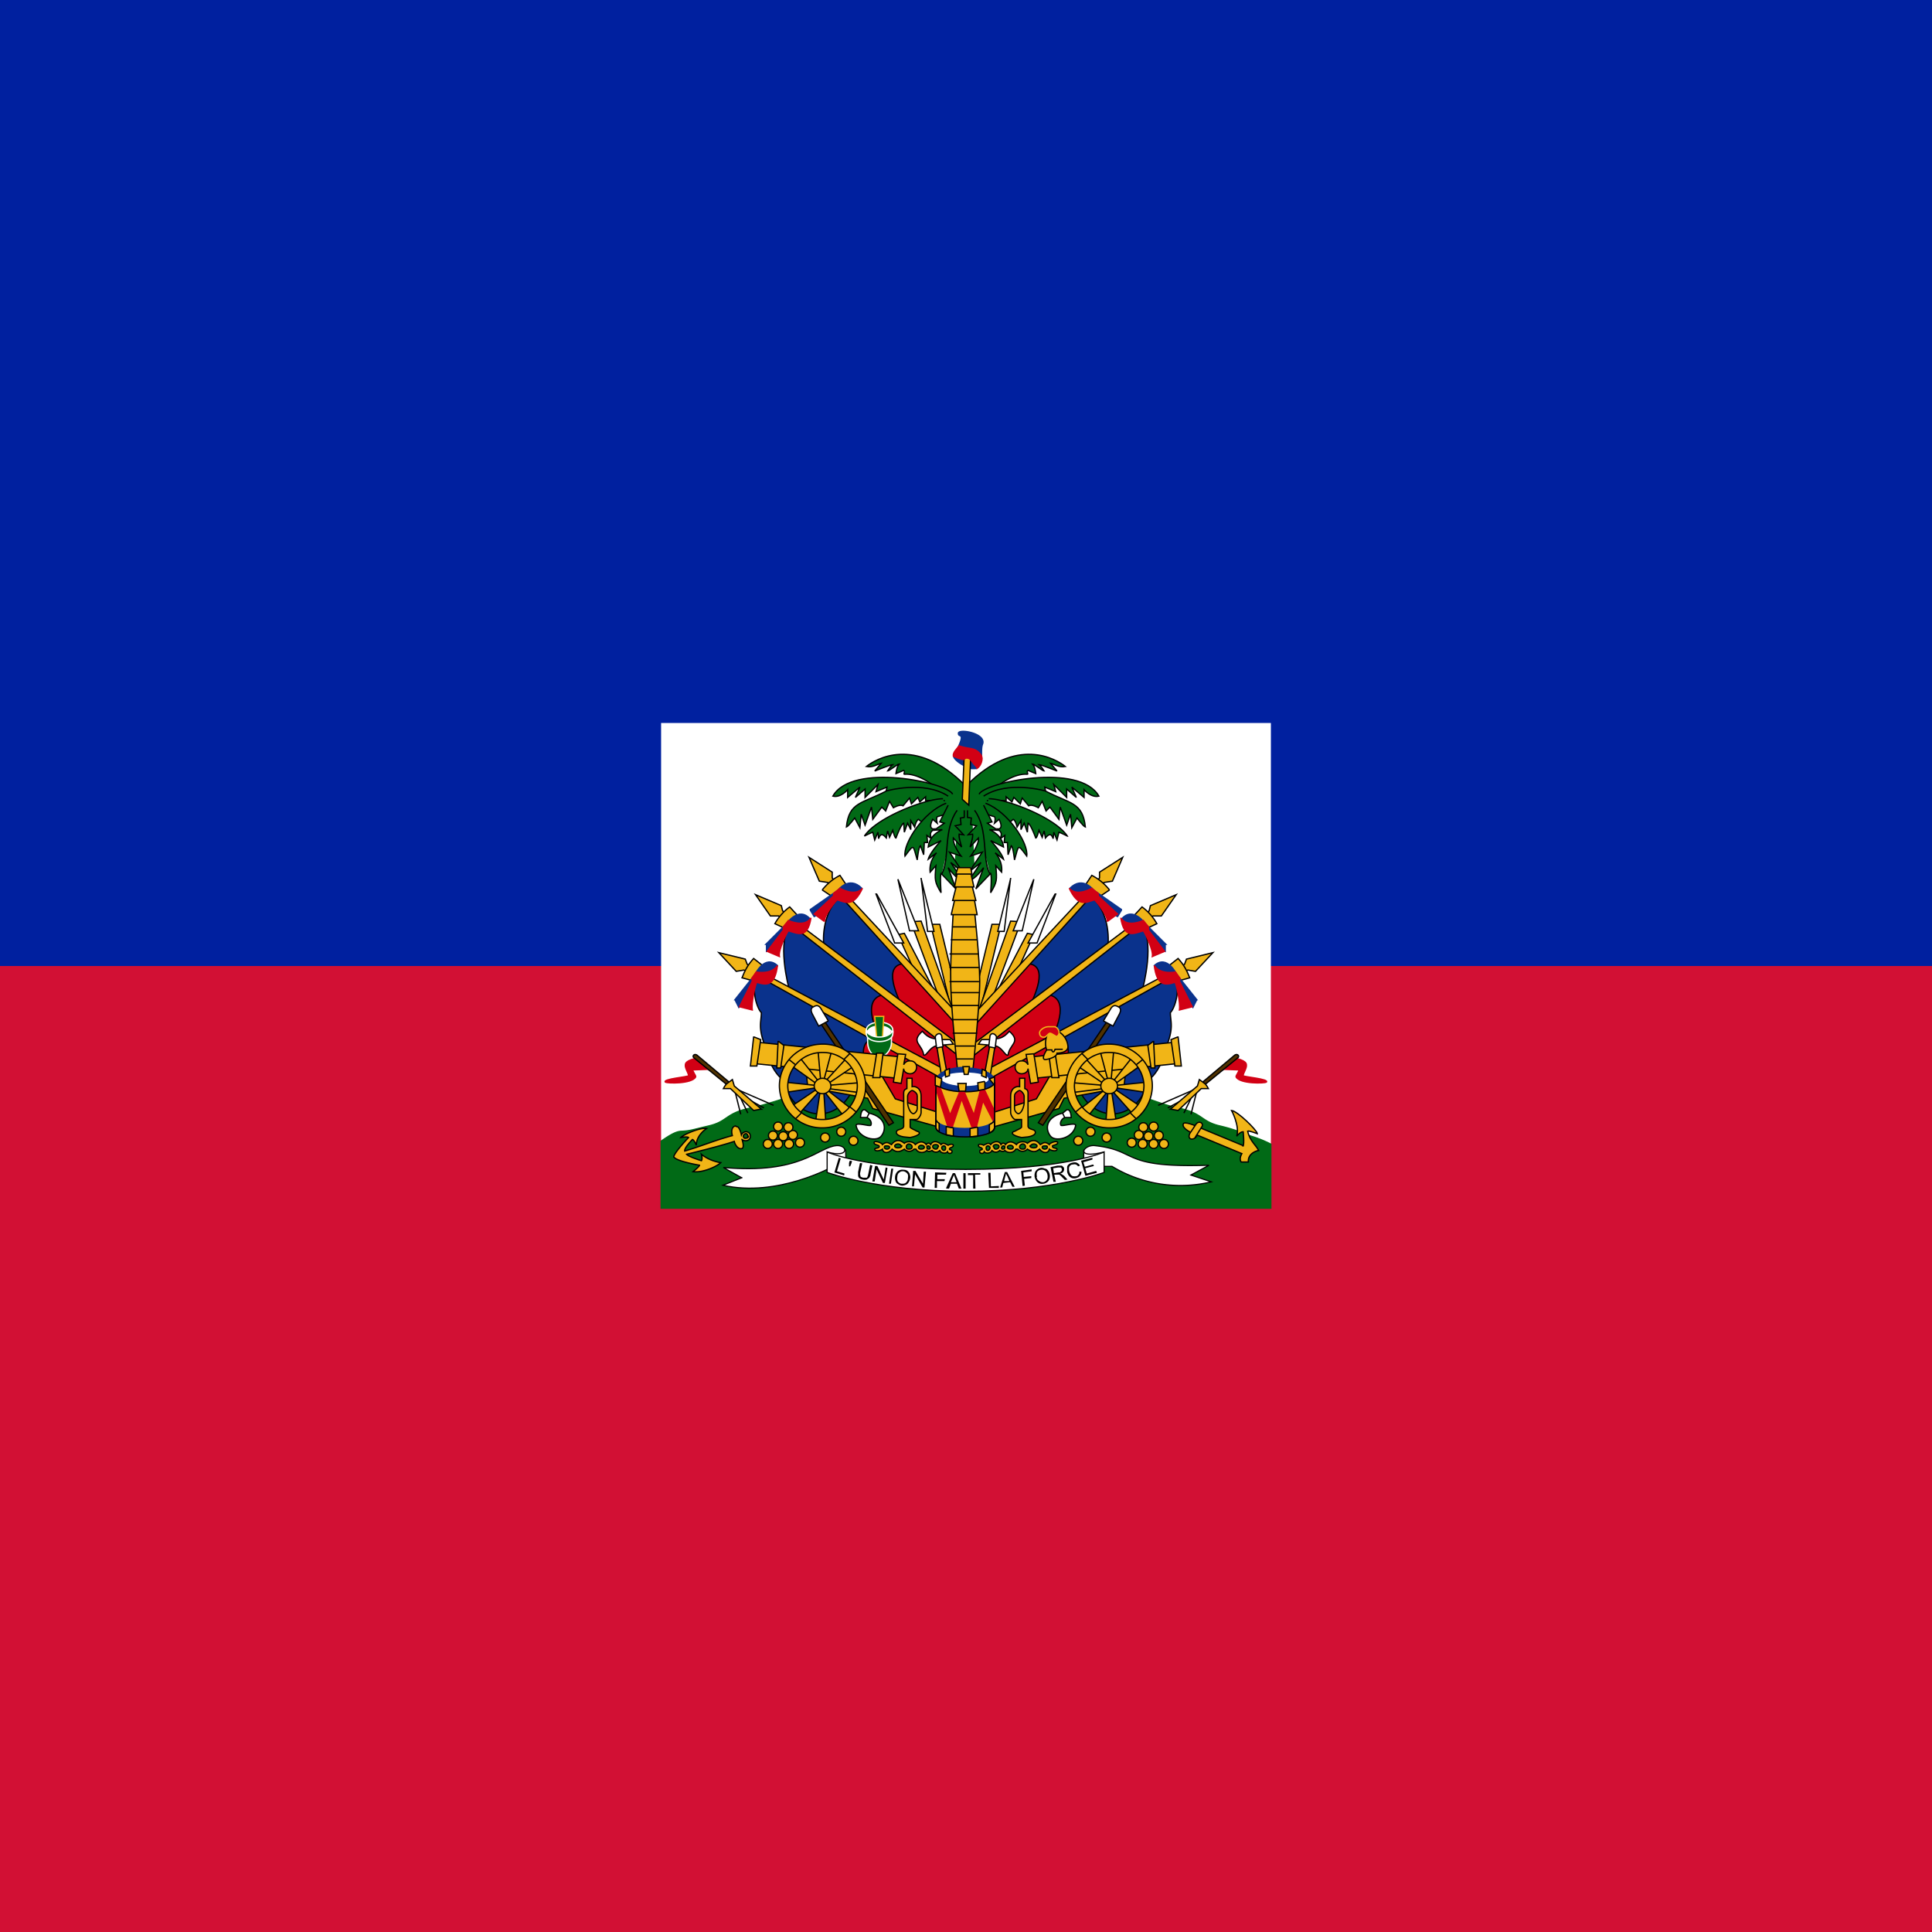 <svg xmlns="http://www.w3.org/2000/svg" xmlns:xlink="http://www.w3.org/1999/xlink" id="flag-icon-css-ht" viewBox="0 0 512 512"><path fill="#d21034" d="M0 0h512v512H0z"/><path fill="#00209f" d="M0 0h512v256H0z"/><g fill="#f1b517" stroke="#000" stroke-width=".2"><path fill="#fff" stroke="none" d="M175.2 191.6h161.6v128.6H175.2z"/><path fill="#016a16" stroke="#016a16" stroke-width=".3" d="M288.5 284.6l-33 1-32.8.3s-16.8 6.3-23.7 7.7c-6.9 1.4-6 3.6-11.3 4.8-4.3 1-4.8 1.3-7.3 1.4-1.5.1-3.3 1.3-5.2 2.6v17.8h161.6v-17a31.8 31.8 0 0 0-5.2-2.1c-2.3-.8-4-1.7-8.2-2.7-5.3-1.2-4.4-3.4-11.3-4.8s-23.6-9-23.6-9z"/><g transform="translate(-170.7) scale(1.707)"><g id="a"><path d="M244.5 143.5h1.4l2.6 10.7-.6 3.4-3.4-14z"/><path fill="#fff" d="M243 136.3l1 8.3h1l-2-8.2z"/><path d="M245.7 154.6l-4.3-11.5 1.6-.1 5 14-2.3-2.4z"/><path fill="#fff" d="M239.4 136.5l1.8 8h1.4l-3.2-8z"/><path d="M241.9 150.6l-2.5-5.5 1-.2 4.7 9-3.2-3.3z"/><path fill="#fff" d="M236 138.8l2.9 7.6h1.4l-4.2-7.6z"/><path fill="#0a328c" d="M242.3 151.4l-11.5-12.5c-3.6 2.8-2.9 8-2.9 8l13 10.2 1.3-5.7z"/><path fill="#d20014" d="M248.9 158.2l-8.5-8.6c-3.6.2-.8 5.5-.6 6.2l9 7.7v-5.3z"/><path d="M248.1 156.8L230.6 138l-.7.5 18.6 20.6-.4-2.3zm-18.5-20l-.4-.5v-.9l-3.6-2.3 1.6 3.7 1.3.2.3.4.8-.6z"/><path d="M227.7 138.1a8.4 8.4 0 0 1 2.7-2.2l1 1.5-2.2 1.8-1.5-1z"/><path fill="#0a328c" stroke="#0a328c" d="M225.8 141.3l.6 1c.4-.1 4-3.5 4-3.5h2.7l.7-.9c-2-2-3.7.3-3.7.3l-4.3 3z"/><path fill="#d20014" stroke="#d20014" d="M228 143c0-1 1.8-3.2 2-3.3 1.3.4 2.5 1.2 3.9-1.8-1.2 1.4-3.5 0-3.5 0l-1 .8v.4l-3 2.8 1.5 1.1z"/><path fill="#0a328c" d="M237.3 154.7l-14.4-11.4c-2.5 2.5-.4 10.2-.4 10.2l14 7.6.7-6.4z"/><path fill="#d20014" d="M249.2 164l-11.9-9.6c-4 .6-.8 6.5-.6 7.2l12.5 6.8v-4.5z"/><path d="M248.7 162l-25.6-19.2-.5.6 26.8 21-.7-2.4zm-26.8-20.2l-.4-.4-.2-.8-4-1.7 2.3 3.3h1.3l.4.4.6-.8z"/><path d="M220.3 143.4a8.2 8.2 0 0 1 2.3-2.6l1.2 1.3-1.8 2.1-1.7-.8z"/><path fill="#0a328c" stroke="#0a328c" d="M219 146.6v1.1c.4-.2 3.7-3.7 3.7-3.7l2.5-.5.6-.8c-1.8-2.1-3.7.7-3.7.7l-3.2 3.2z"/><path fill="#d20014" stroke="#d20014" d="M221 148.5c-.2-1 1.2-3.8 1.4-4 1.6.5 3 1.2 3.5-2-1 1.6-3.5.4-3.5.4l-.8 1v.5l-2.5 3.3 1.9.8z"/><path fill="#0a328c" d="M236.2 161.7a2783.3 2783.3 0 0 1-18.5-10.5c-1.3 2.3-.1 5.5.5 6 0 1.5-.6 2.3.7 5.5.4 2 1.3 3.9 2.7 5 1.6 6.4 8.2 6.9 10.7 1.6l4-7.6z"/><path fill="#d20014" d="M248.3 168.5l-12.5-7.3c-4 .5 0 8 .3 8.7l12.2 4.3v-5.7z"/><path d="M246.2 165.8l-28.3-15-.5.6 30 16.7-1.2-2.3zM216.5 150l-.5-.3-.3-.8-4.1-1 2.7 2.9 1.2-.2.6.3.4-.9z"/><path d="M215.2 151.8c.4-1 .8-1.9 1.8-3l1.4 1.1-1.4 2.4-1.8-.5z"/><path fill="#0a328c" stroke="#0a328c" d="M214.1 155.2l.6 1.2 3-4.6 2.5-.9.5-1c-2-1.8-3.5 1.4-3.5 1.4l-3.1 3.9z"/><path fill="#d20014" stroke="#d20014" d="M216.8 156.8c-.2-1 .5-4.2.7-4.3 1.5.5 2.8.6 3.2-2.6-1 1.5-3.3 1-3.3 1l-.7 1 .1.4-2 4 2 .5z"/></g><use width="100%" height="100%" transform="matrix(-1 0 0 1 499.9 0)" xlink:href="#a"/></g><g transform="translate(-170.7) scale(1.707)"><path fill="#016a16" stroke="#016a16" d="M248.8 125.6l-.5 9h2.9l-.4-9 3-.3-.3-3.6-7.5.3v3.2l2.8.4z"/><g id="b" fill="#016a16"><path d="M249.8 121.9c-7.8-7.8-13.9-4-15.3-2.9 1 .2 1.8-.4 2.3-.5l-1 1.2s2.5-1 2.8-1c-.4.3-.8 1-.8 1 .2 0 1.6-1.1 1.8-1.1-.4.4-.5 1.5-.5 1.5l1.2-.5c.3.2-.1.6.1.6 2-.2 4.7 1.7 5 2.3"/><path d="M247.9 123.3c-.8-1.8-15.6-5-18.6.3 1.2.3 2.3-1 2.3-1v1.2l1.9-1.6-.7 1.6 1.5-1.3v1.3l2-2-.3 1.1 1.7-.7-.2 1"/><path d="M247.2 123.6c-3.8-2.5-9.6-.8-9.6-.8-3.8 2-5.8 1.7-6.2 5.6.3-.1 1.3-1.4 1.3-1.4l.8 1.5.2-2.1.6 1.7 1-2.8.2 1.9 1.4-1.9.6.6.6-1.5.6 1s1-.6 1.5-.3l1-1.2.3.9 1-1 .3.7.9-.8v.6h3"/><path d="M246.4 124c-2.7 0-10.3 2.9-12.2 5.8a13.3 13.3 0 0 1 1.3-.6l.3 1.2.5-1.2.1 1c.3-.8.6-.8 1.2-.1l.2-1.1.3 1 .5-1.1s.3 1.2.5 1.2c0 0 .8-2.2 1.2-2.3l.1 1.4.5-1.4.5 1v-1.4l.6 1s.2-1 .6-1.2l.8.7 3.4-2.5"/><path d="M246.9 124.7c-3.5 1.3-6.7 6.2-6.4 8.2 1.5-2 1.2-1.7 1.9.6 0 0 .2-2 .5-2.2l.5 1.4.1-1.9h.5l-.1-1.1.7.5c-.2-.7-.3-.9.4-1.5 0 0-1 .1-.2-1.5l.7.6s-.2-.7 0-1l2.6-.8"/><path d="M247.2 125l-1.3 2.6.7.2-1.6 1.1 1.3-.1s-2 .7-2.2 2.7l2-1s-1.7 1.8-2 2.9l1.3-1s-1.2 1.2-1 3l.9-1c-.2 2.3-.2 2.5.8 4.2 0 0-.2-2.6 0-3l2.3 2.4-1.2-3.3s1.4 2 2.2 1.9l-1.8-2.7 1.8 1.4-2-3 1.8.6s-1.3-1.7-1.2-2.8l1.3 1.4s-.5-1.5-.4-2l.7.1-1.3-1.4.9-.2-.1-1 .6-.1v-1.1m-1.1 0c-2.2 3-1.1 7.5-2.4 9.9"/></g><use width="100%" height="100%" transform="matrix(-1 0 0 1 499.9 0)" xlink:href="#b"/><path d="M251 166.5s1.1-10 1.1-14.2c0-3.4-.8-10.8-.8-10.8H248s-.5 7.4-.4 10.8c0 4.2 1.1 14.2 1.1 14.2h2.3z"/><path d="M247.7 142h4l-.5-2.7h-2.9l-.6 2.6z"/><path d="M248 139.8h3.5l-.7-2.7h-2.2l-.7 2.7z"/><path d="M248.2 137.7h3l-.6-2.7h-1.9l-.5 2.7z"/><path d="M250.7 134.7h-2l-.3 1h2.5l-.2-1zm.4 29.7h-2.6m2.8-2h-3m3.4-2h-3.8m4-2.1h-4m4-2.2h-4.1m4.2-2h-4.4m4.4-1.7h-4.6m4.6-2.2h-4.6m4.5-2.1h-4.5m4.3-2.2h-4.1m3.9-2h-3.7"/><path fill="#0a328c" stroke="#0a328c" d="M250 119c-.8-.3-2.3-1.3-1.9-1.9l.7-1.2c1-2.2 0-1.4 0-2-.2-.8 3.8-.2 3.8 1.3 0 .5-.3.2-.2 2.6l-.8 1.5a3.5 3.5 0 0 1-1.7-.2z"/><path d="M250.4 125l-1-.9.3-7.1 1 .3-.3 7.6z"/><path fill="#d20014" stroke="#d20014" d="M251.7 119.3c.6-.4 1-1.5.6-2.1-1-1.3-1.7-.8-3.4-1.4-.3.4-1 1-.9 1.6 2.3 1 1.4.2 2.2.3.4 0 .6.5 1.5 1.5z"/></g><g transform="translate(-170.7) scale(1.707)"><use width="100%" height="100%" transform="matrix(1 0 0 -1 0 320.4)" xlink:href="#c"/><path fill="#016a16" stroke="#fff" stroke-linecap="round" d="M238.4 161.8c0 1.2-.9 2.3-1.9 2.3s-1.8-1-1.8-2.4v-1.2h3.7v1.2z"/><ellipse cx="236.5" cy="160.1" fill="#fff" stroke="none" rx="1.8" ry=".9"/><path fill="#016a16" stroke="#f1b517" d="M236.1 161l-.3-3.2h1.4l-.2 3.3h-.9z"/><path id="c" fill="#016a16" stroke="#fff" stroke-linecap="round" d="M238.5 160.1c-.2.5-1 .9-2 .9s-1.7-.4-2-.9a.8.8 0 0 0 0 .4c0 .7.9 1.2 2 1.2 1.2 0 2.1-.5 2.1-1.2a.8.8 0 0 0 0-.4z"/><g id="d"><path d="M246 172.8l-7-2.2-3.1-5.3-10.9-.5.4 4 9.3 1.7.8 1.6 10.7 3-.2-2.3z"/><path fill="#503200" d="M238.7 174.3l-11.2-16.5-.5.5 11 16.4.7-.4z"/><path fill="#fff" d="M228.6 158.5l-1.2-2c-.3-.4-.6-.5-1.1-.2-.5.2-.4.7-.2 1.1l1 1.9 1.5-.8z"/><path d="M240 164.1l-22.5-2.3-.6 3.3 22.4 2.3.7-3.3z"/><path d="M217 161l-.5 4.5h1l.6-4.1-1-.4zm3.8.7l-.2 4.1h.6l.5-3.5-.8-.6zm15.3 1.8l-.6 3.8h1.1l.5-3.8h-1zm3.3.1l-.7 4.4 1.2.2.4-2.3c0 .5.5.8 1 .8.6 0 1-.5 1-1 0-.6-.4-1-1-1a1 1 0 0 0-1 .6l.3-1.6-1.2-.1zm-8 .7l-3.2 3.5.4.4 4-2.7-1.3-1.2zM224 173l3.1-3.5-.3-.4-4 2.7 1.2 1.2zm8.1-.9l-3.7-2.9-.4.3 3 3.8 1.1-1.2zm-9.3-6.7l3.9 2.8.4-.3-3-3.8-1.3 1.3zm4.2-2.3l.4 4.6h.5l1.2-4.5-2.1-.1zm1.2 11l-.3-4.5h-.6l-.7 4.6h1.6zm5.1-6l-4.8.4v.5l4.8.6V168zm-11.4 1.5l4.7-.7v-.4l-4.8-.5v1.6z"/><ellipse cx="227.7" cy="168.6" rx="1.3" ry="1.2"/><path fill-rule="evenodd" stroke-linecap="round" d="M234.4 168.6c0 3.5-3 6.5-6.7 6.5a6.6 6.6 0 0 1-6.7-6.5c0-3.6 3-6.5 6.7-6.5a6.6 6.6 0 0 1 6.7 6.5zm-1.3 0a5.3 5.3 0 0 1-5.4 5.2 5.3 5.3 0 0 1-5.4-5.3 5.3 5.3 0 0 1 5.4-5.1 5.3 5.3 0 0 1 5.4 5.2z"/><path d="M223.5 165.3l-1-.8m8.5 0l1-1m1 9.2l-1.1-.9m-8.4 1.9l1-1m21.7-10.6l1.1 6-.9.4-1-6.3h.8z"/><path fill="#fff" d="M245.6 161.4c-.5-.3-1.2.1-2.4-1.3-1.9 1.7 0 2 .2 3.7.5.2.9-1.4 2.3-1.5l2.3-.2-.5-.7h-2z"/><path fill="#fff" d="M246.4 162.5l-.2-1.7c-.3-.7-1-.1-1 .2l.2 1.7 1-.2z"/><path fill-rule="evenodd" d="M240.8 167.4v1.6c-.6.2-.5.6-.5 1.2v4.7c-.1.4-.7.4-1 .6-.3.3-.2.8 1 1l1 .1c1.5-.3 1.8-.8 1-1-.3-.2-.9-.4-1-.6v-1.2h1c.2 0 .7-.6.7-1.1v-2.5c0-1.4-1-1.6-1.4-1.5v-1.3h-.8zm1.6 2.7c0-.4-.6-.8-.8-.8-.2 0-.7.5-.7.9v1c0 .4.3 1.6.9 1.7.2 0 .6-.4.6-.8v-2z"/><path fill="#fff" d="M234.3 172.3c-.7-.2-.7 1.2-.7 1.2h1c.5.2.8.8.6 1.2-.3.2-2.2-.5-2.3 0 .3 1.9 2.9 2.6 3.8 1.8.9-.9 1.1-3-1.8-3.7l-.6-.5zm.6.6l-.3.6"/><path d="M215 173l-1-4m2.1 3.8l-1.5-3.1m4 2.3l-3.3-1.8m4.8 1.4l-6.2-2.7"/><path fill="#d20014" stroke="#d20014" d="M210.2 166l-2.6.1c-.2.1.5.9.4 1.1-.6 1.1-4.4 1-4.7.8-.5-.5 3.5-.8 3.6-1 0-.4-.6-1.2-.5-1.7 0-.7 1.7-1 1.7-1l2.1 1.7z"/><path fill="#503200" d="M213.2 168l-5-4.2s-.3-.2-.5 0 0 .4 0 .4l5.4 4.4.1-.5z"/><path d="M218.2 172.2l-4.2-3.6-.3-1-.8.6c-.3.2-.6.8-.6.8h1.1l3.6 3.4 1.1-.2z"/><ellipse cx="232.5" cy="177.1" rx=".7" ry=".7"/><ellipse cx="230.6" cy="175.7" rx=".7" ry=".7"/><ellipse cx="228.1" cy="176.6" rx=".7" ry=".7"/><ellipse cx="224.2" cy="177.4" rx=".7" ry=".7"/><ellipse cx="222.5" cy="177.6" rx=".7" ry=".7"/><ellipse cx="220.8" cy="177.6" rx=".7" ry=".7"/><ellipse cx="219.2" cy="177.6" rx=".7" ry=".7"/><ellipse cx="220" cy="176.3" rx=".7" ry=".7"/><ellipse cx="221.6" cy="176.4" rx=".7" ry=".7"/><ellipse cx="223.1" cy="176.2" rx=".7" ry=".7"/><ellipse cx="222.4" cy="175" rx=".7" ry=".7"/><ellipse cx="220.8" cy="174.9" rx=".7" ry=".7"/><path fill-rule="evenodd" d="M236.5 178c0-.3-.8-.2-.8-.6 0-.4 1.2 0 1.3.3.7-.6 1-.2 1.4 0 .6-.8 1.3-.8 2-.2.4-.4 1.4-.3 1.7.2.7-.6 1.3-.5 1.7 0 .2-.3.5-.3.7 0 .3-.7 1.2-.5 1.6 0 .3-.4.7-.1 1.1.1.3-.2.8-.2.8 0 0 .4-.6.3-.6.6 0 .2.4 0 .4.4 0 .3-.6.4-.7 0-.3.4-1.1.2-1.2-.2a.8.8 0 0 1-1.2 0c-.3.2-.7.2-.8 0-.5.5-1.4.4-1.7-.2h-.3a1 1 0 0 1-1.5 0c-.9.6-1.4.4-1.9 0-.5.7-1.4.7-1.5 0-.4.3-1.2.4-1.2 0 0-.2.7-.1.7-.4zm1.6.1c0 .2-.2.3-.4.3s-.4-.1-.4-.3.1-.2.4-.2.4.1.4.2zm1.9-.2c0 .2-.3.3-.6.3s-.5-.1-.5-.3c0-.1.2-.3.5-.3s.5.2.5.3zm3.5.2c0 .2-.2.3-.5.3s-.4-.1-.4-.3c0-.1.2-.3.4-.3s.5.1.5.3zm-1.9 0c0 .2-.2.3-.5.3s-.4-.1-.4-.4c0-.2.2-.4.4-.4s.5.2.5.4zm4 0c0 .1-.1.3-.3.3-.3 0-.5-.2-.5-.4s.2-.3.5-.3c.2 0 .4.1.4.3zm-1.2 0c0 .2 0 .3-.2.3s-.3-.1-.3-.3.1-.2.3-.2l.2.2zm2.4.1c0 .2 0 .4-.3.4-.1 0-.3-.2-.3-.4s.2-.3.3-.3c.2 0 .3.1.3.3z"/></g><use width="100%" height="100%" transform="matrix(-1 0 0 1 499.9 0)" xlink:href="#d"/><path fill="#0a328c" stroke="#0a328c" d="M249.8 165.7c-2.5 0-4.5 1-4.5 2.1 0 .2 0 .4.2.6.5.6 2.3 1 4.4 1 2 0 3.6-.3 4.2-.9.2-.2.3-.4.3-.7 0-1.1-2-2-4.6-2z"/><path d="M254.4 168v7c0 .9-2 1.5-4.5 1.5s-4.6-.6-4.6-1.5v-7c0 .8 2 1.5 4.5 1.5 2.6 0 4.6-.7 4.6-1.5z"/><path fill="#d20014" stroke="#d20014" d="M245.3 168v1l2.2 7 1.8-5.4 2 5.5 1.3-5.2 1.8 3.5v-1.9l-1.6-3.4a8.3 8.3 0 0 1-.6.2l-1 3.8-1.5-3.6a14.5 14.5 0 0 1-.7 0l-1.5 3.6-1.6-4.4c-.4-.2-.6-.5-.6-.7z"/><path fill="#0a328c" stroke="#0a328c" d="M254.4 173.7v1.3c0 .9-2 1.5-4.5 1.5s-4.6-.6-4.6-1.5v-1.3c0 .9 2 1.5 4.5 1.5 2.6 0 4.6-.6 4.6-1.5z"/><path d="M251.7 175l-1.1.2v1.3l1.2-.1v-1.3zm-4.8-.1v1.3l1.1.2v-1.3a8.9 8.9 0 0 1-1.1-.2zm-1.6-1.2v1.3c0 .3.2.5.5.7v-1.3c-.3-.2-.5-.4-.5-.7zm9.1.2c0 .2-.4.5-.8.7v1.3c.5-.2.8-.5.8-.9v-1z"/><path fill="none" d="M254.4 168v7c0 .9-2 1.5-4.5 1.5s-4.6-.6-4.6-1.5v-7"/><path fill="#fff" stroke="#fff" d="M253.4 167.5c0 .5-1.6 1-3.5 1-2 0-3.6-.5-3.6-1s1.6-.9 3.5-.9c2 0 3.6.4 3.6 1z"/><path d="M248.7 168.2l.2 1.2h1l.1-1.2h-1.3zm4.1-.3l-1 .2.1 1.2 1-.2V168zm-5.4-2l-.7.3.1 1 .6-.2v-1zm2.4-.3h-.3l.2 1.2h.6l.2-1.2a9.7 9.7 0 0 0-.7 0zm2.7.4l-.1 1 .7.3v-1a5.3 5.3 0 0 0-.6-.3zm-6.5 2.8l.2-1.3-1-.5v1.5l.8.3zm8.4-.3v-1.3l-.8.3.8 1zm9.3-8.5c.8 0 2 1 2.1 2.5 0 1-1.7 1-1.7 1 0 .5-1 .9-1.8 1-.8 0 .2-1.5.2-1.5-.5-1.3.2-2.7.2-2.7l1-.3z"/><path d="M262.5 163h.8s0 .3.2.3.3-.4.3-.4h1.2"/><path fill="#d20014" stroke="#f1b517" d="M264.1 160.9c.7-.5.1-1.5-.4-1.5h-1c-.6 0-1.4.6-1.3 1 0 .5.4.7.8.6.2 0 .6-.6.8-.6.3 0 1 .6 1.1.5z"/><path fill-rule="evenodd" d="M214.2 174.8c-.6.1-.7.8-.5 1.5-2.6.7-5 1.7-7.4 2.4-.1-.5 1.2-1.8 1.2-1.8.3.1.6.9.6.9 0-1.6 1.6-2.6 1.6-2.6-1-.2-3.7 1-4 1.4 0 0 1-.2 1.2 0 0 0-2.2 2.3-2.3 3 .4.7 4 1.3 4 1.3 0 .2-1 1-1 1 1.5.2 3.7-.8 4.3-1.4 0 0-1.7-.2-3-1.3 0 0 .2.7 0 1 0 0-2-.6-2.3-1 0 0 5-1.2 7.4-2 .1.5.6 1.3 1.2 1.1.3-.1.2-.8 0-1.4a.8.8 0 0 0 .6.2c.4 0 .7-.3.7-.7 0-.4-.3-.7-.7-.7a.8.8 0 0 0-.7.5c-.1-.5-.4-1.4-.8-1.3zm2 1.6c0 .2-.2.3-.4.3a.3.3 0 0 1-.4-.3c0-.2.2-.4.4-.4s.3.2.3.4z"/><path d="M293 177.9c.2-.4 0-2.2 0-2.2-.5 0-1 .7-1 .7.5-1.6-.8-4-.8-4 .9.1 3.9 3 4 3.6 0 0-1.3-.5-1.5-.4.3 1.5 1.3 2.2 1.7 3 0 0-1.7.3-1.6 1.8h-1.1c-.4-.5.1-1.3.1-1.3l-7.7-3.2c-.5-.2-1.6-.8-1.4-1.4.1-.5 2 .3 2.4.5l7 2.9z"/><path d="M285.6 176.5l1-1.6c.3-.5-.4-1-.9-.4l-1 1.5c-.4.9.5 1.1 1 .5z"/></g><g fill="#fff" stroke-width=".3"><path d="M224.2 307.8l-.1-3-3.8.1-.2 3.4 4.1-.5z"/><path d="M196.7 312.2l-5-2.8c20.7 1.9 25-5.4 30-5.8 3-.2 3.5 3.4-2.4 1.7l1.5 3.8s-14.8 8.3-29.2 5l5-2zm90.5-4.4v-3h4.7l.2 3.4-5-.4z"/><path d="M315.6 311.4l4.8-2.6c-23.8.8-18.4-3.9-30.3-5.2-3-.3-5.4 3.7 2.4 1.7l-1.5 3.8h3.7a35 35 0 0 0 26.3 4.1l-5.4-1.8z"/><path d="M219.2 305.3v5.4s13.2 5 36.7 5c23.6 0 36.7-5 36.7-5v-5.4s-10 4.6-36.7 4.6c-26.6 0-36.7-4.6-36.7-4.6z"/></g><path fill="#000" stroke="none" d="M221.1 310.8l1.2-4 .5.2-1 3.4 2 .6-.1.5-2.6-.8zm3.9-1.8v-.8l.2-.6.6.1-.2.7-.3.7h-.3zm5.6-.3l.6.2-.5 2.3c0 .4-.2.7-.4 1l-.6.4a2 2 0 0 1-1 0 2 2 0 0 1-1-.4 1.1 1.1 0 0 1-.3-.6v-1l.5-2.4.6.1-.5 2.3c-.1.4-.1.7 0 .8 0 .2 0 .4.2.5l.5.2h1c.2-.2.3-.5.4-1l.5-2.4zm.6 4.3l.7-4h.6l1.7 3.6.5-3.2.5.1-.7 4h-.5l-1.7-3.6-.5 3.2h-.6zm4.4.7l.6-4h.5l-.6 4h-.5zm1.6-1.8a2.2 2.2 0 0 1 .7-1.5 2 2 0 0 1 1.6-.4c.4 0 .7.1 1 .3.3.3.5.5.6.9.1.3.2.7.1 1.1a2.4 2.4 0 0 1-.4 1c-.2.4-.5.6-.8.7a2.2 2.2 0 0 1-1 .2 2 2 0 0 1-1-.4c-.4-.2-.6-.5-.7-.9a2.2 2.2 0 0 1-.1-1zm.6 0c-.1.6 0 1 .2 1.3.3.3.6.5 1 .5s.8 0 1.1-.3c.3-.3.5-.6.5-1.2a2 2 0 0 0 0-.9 1.3 1.3 0 0 0-.5-.6 1.4 1.4 0 0 0-.7-.3c-.4 0-.7 0-1 .3-.4.2-.6.7-.6 1.3zm3.9 2.5l.3-4.1h.6l2 3.4.2-3.2h.6l-.4 4.2h-.5l-2-3.5-.3 3.2h-.5zm6 .4l.1-4.1 3 .1-.1.5h-2.3v1.2h2l-.1.5h-2v1.8h-.6zm3 .1l1.8-4h.6l1.7 4.1h-.7l-.5-1.3H252l-.5 1.3h-.6zm1.3-1.6h1.5l-.4-1.1a10.9 10.9 0 0 1-.3-.9c0 .3-.2.5-.3.8l-.5 1.2zm3.3 1.7v-4.1h.6v4.1h-.6zm2.6 0v-3.6h-1.4v-.5h3.3v.4h-1.4l.1 3.7h-.6zm4.2-.1l-.2-4.1h.6l.1 3.6 2.1-.1v.5h-2.6zm2.9-.1l1.3-4.2h.6l2 3.9h-.6l-.6-1.2-1.8.2-.3 1.2h-.6zm1-1.8h1.5l-.5-1.2a11 11 0 0 1-.4-.8 5.3 5.3 0 0 1-.2.8l-.3 1.2zm5 1.3l-.4-4 2.8-.4v.5l-2.2.3.1 1.2 2-.2v.5l-1.9.2.2 1.8-.5.1zm3.2-2.3c-.1-.7 0-1.3.3-1.7a2 2 0 0 1 1.4-.8 2 2 0 0 1 1 .2c.4 0 .7.3.9.6a2.5 2.5 0 0 1 .3 2.2 1.7 1.7 0 0 1-.6.8c-.3.2-.7.4-1 .4a2 2 0 0 1-1.1-.1 1.9 1.9 0 0 1-.8-.7 2.3 2.3 0 0 1-.4-1zm.5-.1c.1.5.3.9.6 1 .3.3.7.4 1.1.4.4 0 .8-.3 1-.6.2-.3.3-.7.2-1.3a2 2 0 0 0-.3-.8 1.3 1.3 0 0 0-.6-.5 1.4 1.4 0 0 0-.8-.1 1.4 1.4 0 0 0-1 .5c-.2.3-.2.8-.1 1.4zm4.5 1.4l-.8-4 1.9-.4h.9c.2 0 .4.1.5.3.2.1.3.3.3.6a1 1 0 0 1-.2.7c-.1.2-.4.4-.8.5l.4.2.6.4.9 1-.7.1-.7-.7a8 8 0 0 0-.5-.5 1.3 1.3 0 0 0-.3-.2.9.9 0 0 0-.3 0h-1l.4 1.9h-.6zm.1-2.4l1.2-.2c.3 0 .5 0 .6-.2a.6.6 0 0 0 .3-.6.6.6 0 0 0-.3-.5h-.7l-1.3.2.2 1.3zm6.7-.4h.6c0 .4-.1.8-.4 1.1-.2.3-.6.5-1 .6a2 2 0 0 1-1.1 0 1.7 1.7 0 0 1-.9-.7 2.7 2.7 0 0 1-.4-1v-1.1c0-.4.2-.7.5-.9a2 2 0 0 1 1-.4 1.8 1.8 0 0 1 1 0c.4.2.7.4.9.8l-.5.2a1.3 1.3 0 0 0-.6-.5 1.2 1.2 0 0 0-.7 0c-.4 0-.6.1-.8.3a1 1 0 0 0-.3.7 2.5 2.5 0 0 0 .4 1.6c.2.3.4.4.6.5.3 0 .5.1.8 0 .3 0 .5-.1.7-.4.2-.2.3-.5.2-.8zm1.6 1l-1.1-3.9 3-.8v.5l-2.4.7.4 1.2 2.2-.6.2.4-2.3.6.4 1.4 2.5-.7.2.5-3 .8z"/></g></svg>
